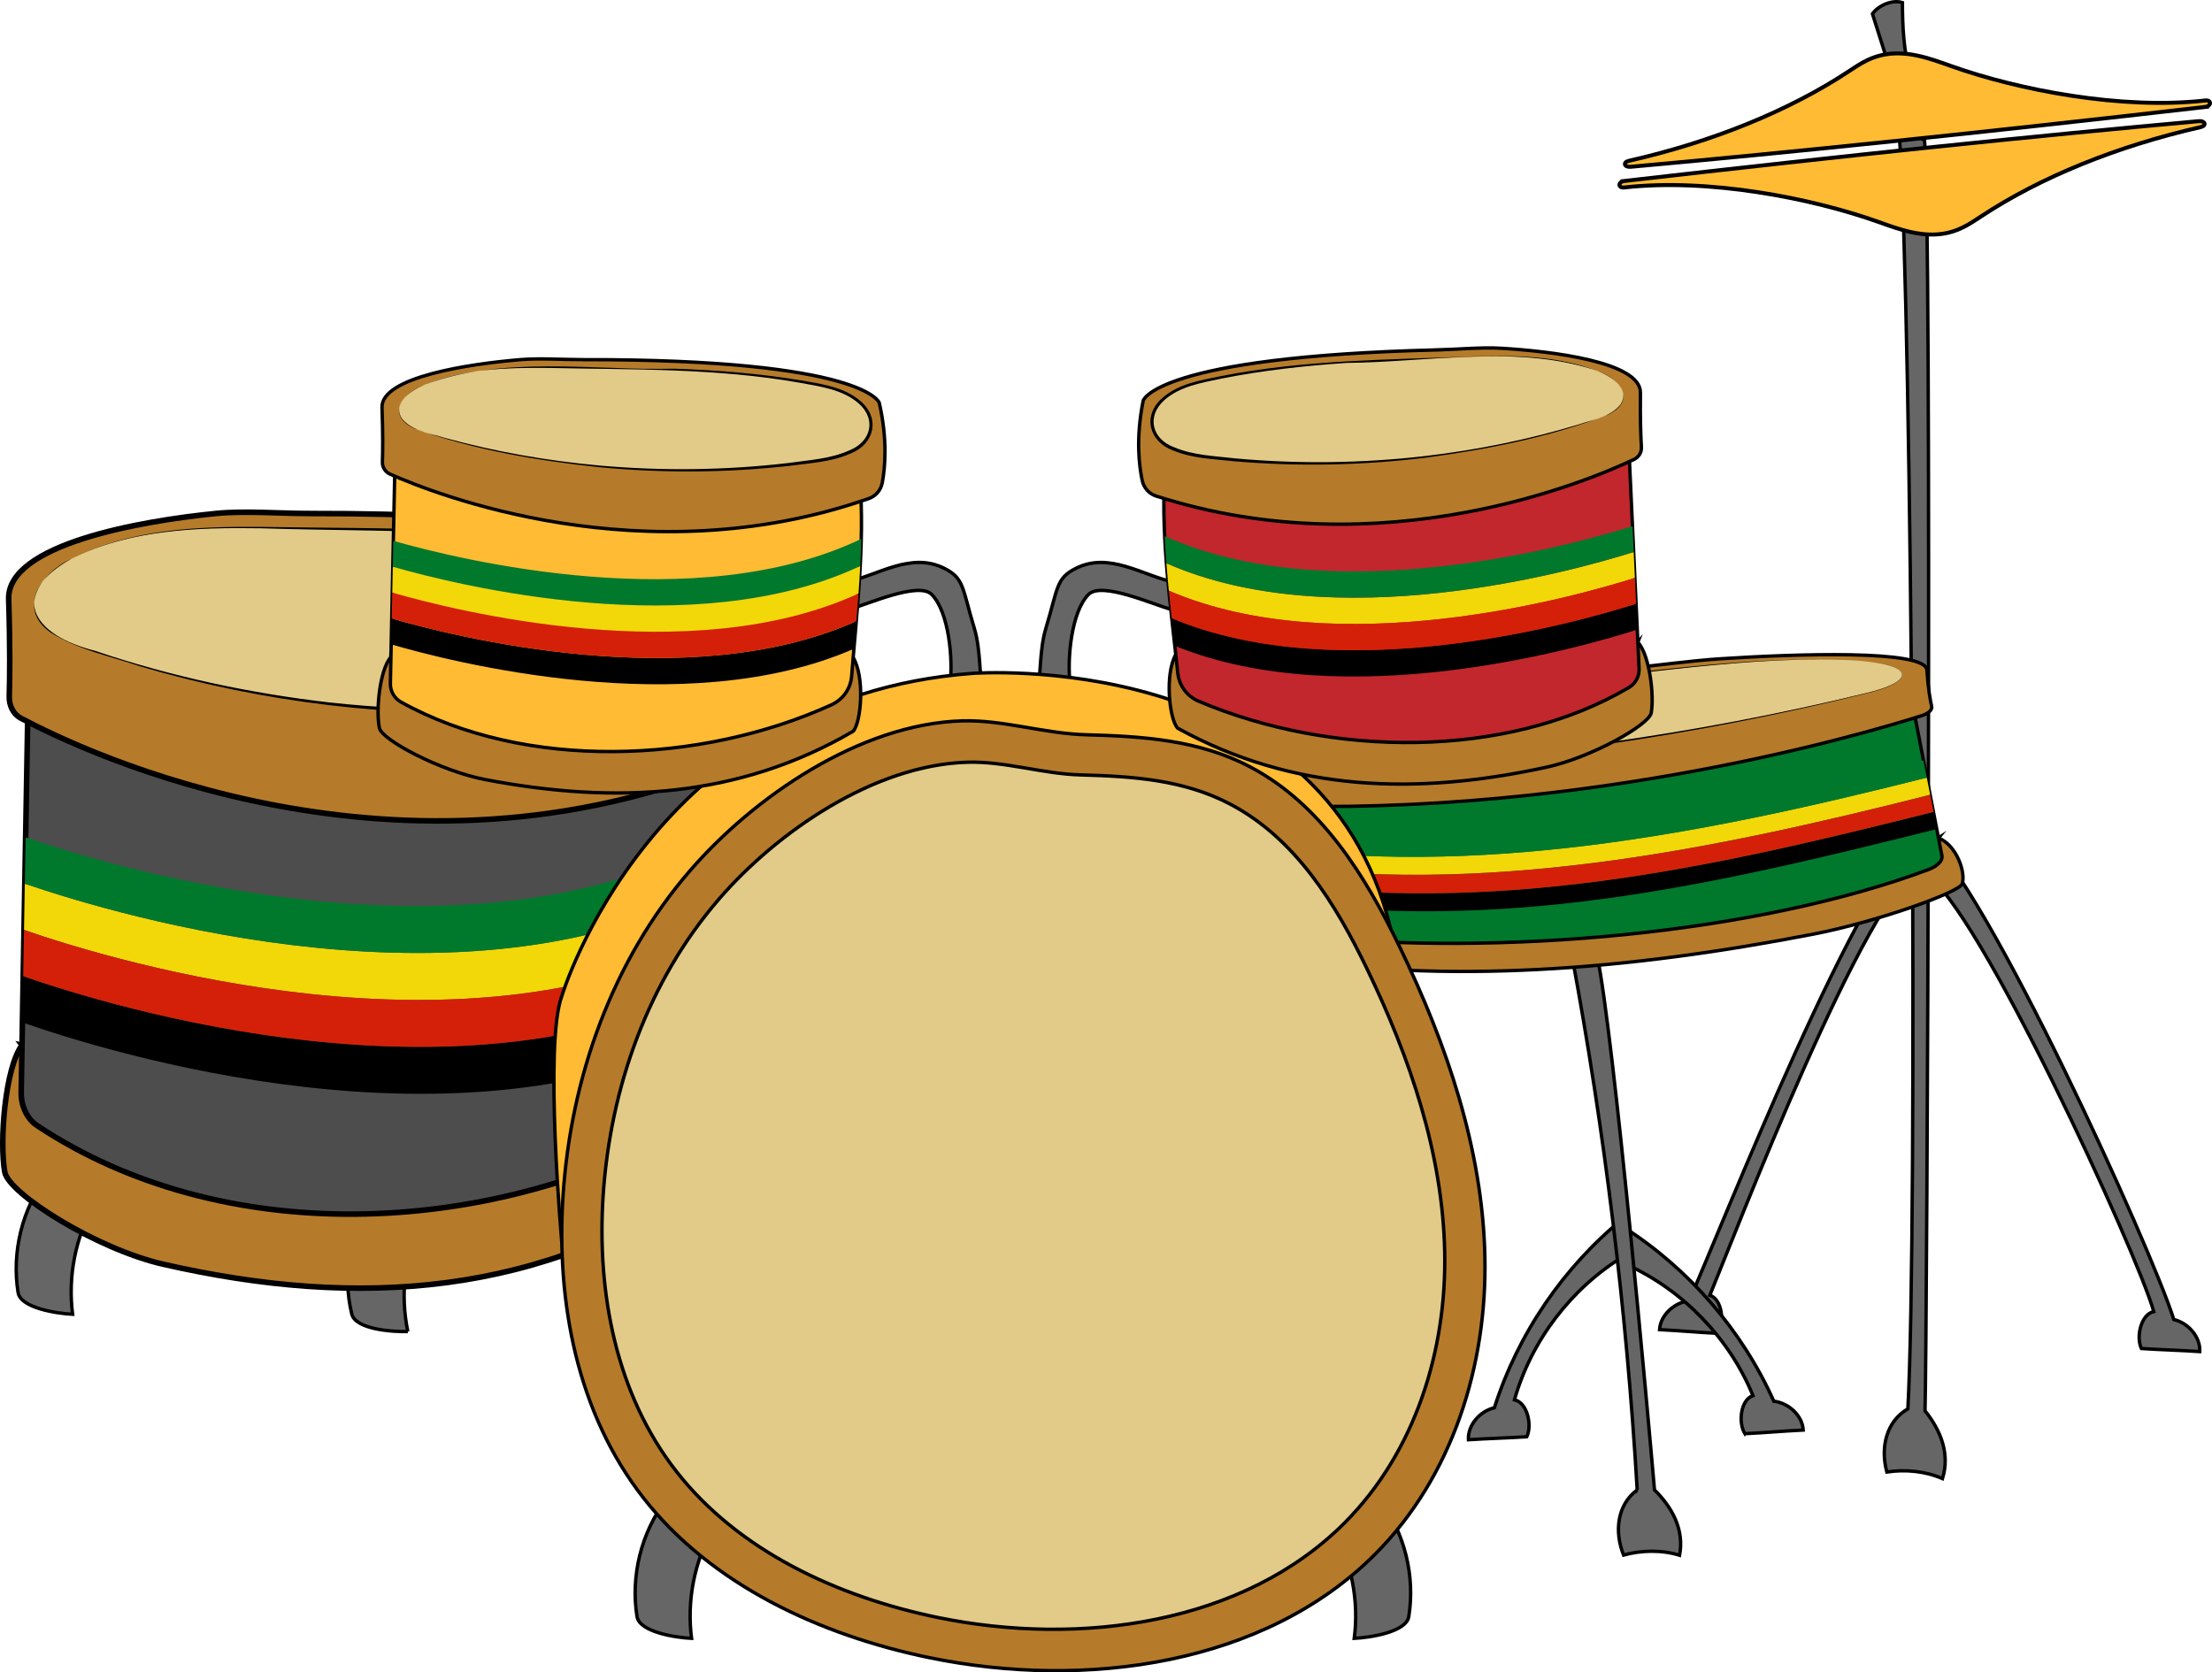 <?xml version="1.0" encoding="UTF-8"?>
<svg xmlns="http://www.w3.org/2000/svg" viewBox="0 0 159.079 120.291">
  <defs>
    <style>
      .d {
        fill: #d42008;
      }

      .e {
        fill: #4d4d4d;
      }

      .e, .f, .g, .h, .i, .j, .k, .l, .m, .n {
        stroke: #000;
        stroke-miterlimit: 10;
      }

      .e, .h {
        stroke-width: .4px;
      }

      .o, .i {
        fill: #e2ca88;
      }

      .p, .k {
        fill: #00792d;
      }

      .f {
        stroke-width: .286px;
      }

      .f, .l {
        fill: #fb3;
      }

      .g {
        stroke-width: .243px;
      }

      .g, .h, .j {
        fill: #b57b2a;
      }

      .i, .j, .k, .l, .m, .n {
        stroke-width: .244px;
      }

      .m {
        fill: #c1272d;
      }

      .q {
        fill: #f2d709;
      }

      .n {
        fill: #666;
      }
    </style>
  </defs>
  <g id="a" data-name="Capa 1"/>
  <g id="b" data-name="Capa 2">
    <g id="c" data-name="Instruments Group">
      <g>
        <g>
          <path class="n" d="M135.72,4.34l-1.061-3.348c.446-.614,1.433-1.035,2.157-.807,.002,1.634,.081,3.671,.608,5.217-.553-.312-1.151-.75-1.704-1.062Z"/>
          <path class="n" d="M123.543,95.905c-1.411-.069-2.784-.198-4.194-.267,.064-1.056,1.065-1.954,2.117-2.071,2.296-5.1,12.398-31.142,17.117-34.146,.026,.831-.321,1.896-.295,2.727-4.041,1.85-13.626,26.909-15.322,31.017,.889,.294,1.075,1.947,.578,2.741Z"/>
          <path class="n" d="M154.001,96.996c1.409,.094,2.788,.126,4.197,.22,.059-1.056-.832-2.064-1.863-2.302-1.69-5.332-13.529-31.302-17.868-34.832-.122,.822,.099,1.92-.022,2.743,3.8,2.305,15.238,27.239,16.447,31.516-.917,.189-1.292,1.809-.891,2.655Z"/>
          <path class="n" d="M137.206,101.336c.719-12.922,.301-78.541-.602-91.451,.642-.175,1.285-.191,1.804,.226,.546,5.964,.181,86.118,.033,91.367,1.153,1.434,1.801,3.12,1.255,4.878-1.233-.544-2.668-.677-4.001-.477-.473-1.748-.055-3.634,1.511-4.543Z"/>
          <path class="f" d="M116.822,13.018c-.462,.053-.478,.518-.016,.466,6.022-.68,13.44,.749,18.308,2.486,1.492,.532,3.22,1.185,4.994,.77,.96-.225,1.67-.717,2.361-1.173,4.292-2.831,9.808-5.065,15.787-6.422,.45-.102,.344-.472-.124-.43-11.916,1.077-24.78,2.406-41.311,4.302Z"/>
          <path class="f" d="M158.581,7.694c.462-.053,.478-.518,.016-.466-6.022,.68-13.44-.749-18.308-2.486-1.492-.532-3.22-1.185-4.994-.77-.96,.225-1.67,.717-2.361,1.173-4.292,2.831-9.808,5.065-15.787,6.422-.45,.102-.344,.472,.124,.43,11.916-1.077,24.78-2.406,41.311-4.302Z"/>
        </g>
        <path class="n" d="M109.801,103.343c-1.409,.092-2.788,.122-4.197,.214-.058-1.056,.835-2.063,1.866-2.3,1.698-5.33,4.982-10.143,9.326-13.667,.121,.822-.102,1.92,.019,2.743-3.803,2.3-6.686,6.078-7.901,10.353,.917,.19,1.29,1.811,.888,2.656Z"/>
        <path class="n" d="M125.487,103.122c1.411-.068,2.784-.194,4.195-.261-.062-1.056-1.063-1.955-2.114-2.074-2.289-5.104-6.096-9.515-10.811-12.525-.027,.831,.318,1.897,.291,2.727,4.039,1.856,7.33,5.283,9.02,9.394-.889,.293-1.077,1.945-.582,2.74Z"/>
        <path class="n" d="M117.742,107.166c-.764-12.919-2.338-25.79-4.712-38.512,.618-.247,1.254-.336,1.818,.018,1.224,5.862,3.684,33.263,4.137,38.494,1.31,1.293,2.146,2.894,1.804,4.702-1.287-.4-2.728-.367-4.029-.016-.67-1.682-.47-3.603,.982-4.686Z"/>
        <g>
          <path class="g" d="M139.41,60.278c1.284,.494,1.968,2.443,1.709,3.289-.185,.604-6.087,2.728-10.699,3.621-13.442,2.603-26.38,3.633-38.819,1.649-.927-.388-1.587-2.507-.502-3.552,5.994,.625,12.59,.345,18.994-.238,8.355-.761,16.683-1.826,24.881-3.181,1.685-.279,3.37-.886,4.437-1.589Z"/>
          <path class="k" d="M137.593,50.894l2.061,10.648c.071,.368-.305,.758-.983,1.011-12.486,4.655-30.898,6.227-44.973,4.783-1.235-.127-2.126-.567-2.318-1.159-.98-3.01-2.334-6.25-2.252-9.328,9.178-.393,18.567-1.078,27.714-2.177,6.689-.804,14.41-2.28,20.751-3.776Z"/>
          <path class="g" d="M117.186,48.062c1.969-.202,4.554-.549,6.527-.677,5.365-.349,14.768-.681,14.862,.808,.081,1.286,.238,2.152,.342,2.614,.056,.249-.221,.512-.705,.666-4.361,1.385-25.773,7.698-49.889,6.35-.743-.042-1.317-.275-1.512-.607-.401-.684-.881-2.005-.256-3.883,0,0,1.118-2.241,30.631-5.271Z"/>
          <g>
            <path class="o" d="M133.977,47.551c1.42,.127,2.956,.449,2.834,1.055-.114,.567-1.601,1.015-2.92,1.338-12.582,3.087-26.596,5.001-40.281,5.499-2.324,.085-5.068,.035-5.868-.76-.576-.571,.184-1.336,1.431-1.867s2.888-.873,4.499-1.177c6.865-1.299,14.003-2.169,21.123-2.906,6.147-.636,13.331-1.705,19.183-1.183Z"/>
            <path d="M133.977,47.551c3.733,.308,3.761,1.512,.103,2.362-6.144,1.521-12.364,2.725-18.628,3.63-6.263,.915-12.57,1.535-18.89,1.877-2.623,.072-5.319,.448-7.919-.155-1.658-.432-1.477-1.546-.096-2.261,2.391-1.18,5.109-1.403,7.681-1.917,4.161-.706,8.345-1.267,12.536-1.749,7.403-.658,17.862-2.414,25.213-1.786h0Zm0,0c-7.314-.597-17.833,1.213-25.2,1.905-6.25,.827-12.591,1.518-18.687,3.134-1.182,.304-3.897,1.746-1.384,2.447,2.566,.573,5.23,.233,7.844,.168,6.317-.311,12.621-.9,18.884-1.784,6.265-.874,12.49-2.048,18.638-3.539,3.478-.785,3.782-1.981-.096-2.332h0Z"/>
          </g>
          <g>
            <path class="q" d="M90.167,62.105c-.109-.44-.212-.881-.305-1.324,16.398,2.473,32.808-.831,48.705-4.847,.082,.411,.164,.822,.246,1.232-15.985,4.044-32.121,7.356-48.647,4.939Z"/>
            <path class="p" d="M89.863,60.78c-.088-.436-.412-.729-.476-1.169,16.301,2.513,33.104-.899,48.933-4.915,.083,.412,.165,.824,.248,1.236-15.897,4.016-32.306,7.32-48.705,4.847Z"/>
            <path d="M90.89,64.762c-.124-.443-.249-.886-.372-1.33,17.184,2.421,32.039-.881,48.543-5.036,.083,.411,.165,.821,.249,1.232-16.686,4.175-31.002,7.493-48.42,5.135Z"/>
            <path class="d" d="M90.518,63.432c-.121-.441-.239-.883-.351-1.327,16.525,2.416,32.661-.895,48.647-4.939,.083,.41,.165,.82,.247,1.23-16.503,4.156-31.36,7.457-48.543,5.036Z"/>
          </g>
        </g>
        <path class="n" d="M5.222,94.534c-.349-2.691,.193-5.49,1.521-7.857-.957-.698-2.42-1.385-3.377-2.083-1.77,2.364-2.533,5.457-2.066,8.373,.179,1.119,2.791,1.513,3.922,1.567Z"/>
        <path class="n" d="M29.329,95.775c-.555-2.656-.23-5.489,.911-7.951-1.008-.622-2.52-1.195-3.528-1.817-1.583,2.493-2.105,5.636-1.415,8.507,.265,1.101,2.899,1.294,4.032,1.26Z"/>
        <path class="n" d="M49.734,117.844c-.349-2.691,.193-5.49,1.521-7.857-.957-.698-2.42-1.385-3.377-2.083-1.77,2.364-2.533,5.457-2.066,8.373,.179,1.119,2.791,1.513,3.922,1.567Z"/>
        <path class="n" d="M97.393,117.844c.349-2.691-.193-5.49-1.521-7.857,.957-.698,2.42-1.385,3.377-2.083,1.77,2.364,2.533,5.457,2.066,8.373-.179,1.119-2.791,1.513-3.922,1.567Z"/>
        <g>
          <path class="h" d="M1.583,75.173c-1.227,1.65-1.63,6.974-1.24,9.132,.278,1.542,6.578,5.53,11.387,6.627,14.016,3.199,27.285,2.39,39.599-6.225,.882-1.273,1.234-7.037-.022-9.494-5.982,3.279-12.711,4.338-19.291,4.544-8.584,.269-17.185-.269-25.698-1.606-1.75-.275-3.548-1.417-4.736-2.978Z"/>
          <path class="e" d="M2.022,49.954l-.498,28.614c-.017,.99,.423,1.914,1.147,2.395,13.353,8.864,32.253,7.992,46.305,.356,1.233-.67,2.07-2.073,2.177-3.686,.543-8.198,1.431-17.101,.888-25.189-9.363,1.464-18.983,2.214-28.42,1.809-6.901-.296-14.949-2.083-21.6-4.3Z"/>
          <path class="h" d="M22.286,36.936c-2.026,.004-4.698-.206-6.718-.007-5.491,.541-15.073,2.226-14.945,6.176,.11,3.411,.08,5.734,.044,6.981-.02,.672,.3,1.289,.815,1.563,4.628,2.463,27.278,13.265,51.523,3.147,.747-.312,1.294-1.083,1.442-2.012,.304-1.912,.593-5.523-.321-10.301,0,0-1.468-5.6-31.839-5.546Z"/>
          <g>
            <path class="o" d="M5.188,40.164c-1.421,.721-2.929,1.987-2.715,3.551,.2,1.463,1.775,2.238,3.16,2.731,13.216,4.709,27.709,5.934,41.656,3.521,2.369-.41,5.143-1.289,5.835-3.599,.498-1.662-.387-3.471-1.729-4.529s-3.058-1.513-4.736-1.877c-7.154-1.553-14.52-1.903-21.848-1.905-6.327-.003-13.768-.863-19.623,2.107Z"/>
            <path d="M5.188,40.163c-4.699,2.612-2.806,5.545,1.63,6.643,5.464,1.849,11.138,3.057,16.863,3.718,6.877,.752,13.838,.672,20.688-.287,3.085-.577,7.543-.621,8.631-4.145,.478-2.282-1.383-4.335-3.425-5.112-9.921-3.169-20.556-2.65-30.851-2.983-4.579-.067-9.352,.099-13.536,2.166h0Zm0,0c4.17-2.099,8.955-2.3,13.537-2.266,9.223,.159,18.535-.108,27.616,1.847,2.241,.462,4.743,1.06,6.181,3.023,1.626,2.035,.987,4.982-1.349,6.151-2.106,1.172-4.493,1.294-6.755,1.666-2.295,.288-4.599,.521-6.91,.619-9.234,.452-18.548-.654-27.413-3.269-2.177-.74-4.512-1.199-6.465-2.446-2.486-1.768-.609-4.367,1.56-5.324h0Z"/>
          </g>
          <g>
            <path class="q" d="M51.89,67.006c.072-1.178,.136-2.357,.188-3.534-17.87,10.071-43.445,2.439-50.293,.09l-.058,3.327c6.589,2.277,32.176,10.028,50.163,.117Z"/>
            <path class="p" d="M52.078,63.472c.051-1.168,.089-2.333,.111-3.491-17.755,10.17-43.261,2.668-50.346,.253l-.058,3.328c6.848,2.35,32.422,9.982,50.293-.09Z"/>
            <path d="M51.4,74.112c.085-1.178,.172-2.366,.256-3.559-18.1,9.716-43.666,1.862-49.986-.337l-.058,3.326c6.018,2.11,31.563,10.082,49.789,.57Z"/>
            <path class="d" d="M51.656,70.553c.083-1.179,.163-2.362,.235-3.548-17.987,9.911-43.574,2.16-50.163-.117l-.058,3.327c6.321,2.199,31.886,10.053,49.986,.337Z"/>
          </g>
        </g>
        <path class="n" d="M59.031,41.977c2.426,.357,4.678-1.539,7.13-1.522,.606,.004,1.207,.152,1.749,.424,1.443,.725,1.28,1.408,2.161,4.32,.477,1.579,.348,3.551,.651,4.956-1.306,.261-2.288,.753-3.594,1.014,.039-.801,.568-1.446,1.192-1.95,.233-1.753-.069-5.216-1.321-6.465-.949-.947-4.625,.726-5.921,1.071s-.947-2.615-2.047-1.849Z"/>
        <path class="n" d="M86.254,41.977c-2.426,.357-4.678-1.539-7.13-1.522-.606,.004-1.207,.152-1.749,.424-1.443,.725-1.28,1.408-2.161,4.32-.477,1.579-.348,3.551-.651,4.956,1.306,.261,2.288,.753,3.594,1.014-.039-.801-.568-1.446-1.192-1.95-.233-1.753,.069-5.216,1.321-6.465,.949-.947,4.625,.726,5.921,1.071s.947-2.615,2.047-1.849Z"/>
        <g>
          <path class="l" d="M40.407,89.421s-1.283-14.371-.006-17.767c0,0,6.403-21.478,29.518-23.219,0,0,25.189-1.926,30.084,18.353"/>
          <path class="j" d="M49.622,62.627c-5.623,6.507-8.571,14.92-9.129,23.359-.504,7.628,1.001,15.643,5.78,21.756,4.867,6.225,12.644,9.861,20.57,11.492,11.234,2.311,24.117,.52,32.059-7.452,5.579-5.601,8.045-13.609,7.886-21.358s-2.734-15.29-6.131-22.32c-2.46-5.092-5.62-10.237-10.743-12.939-3.681-1.942-7.704-2.203-11.806-2.314-2.998-.081-5.939-1.082-8.899-1-7.4,.206-15.05,5.528-19.586,10.777Z"/>
          <path class="i" d="M51.71,64.663c-5.134,5.94-7.825,13.621-8.334,21.325-.46,6.964,.914,14.281,5.276,19.861,4.443,5.683,11.543,9.002,18.779,10.491,10.256,2.11,22.017,.475,29.267-6.803,5.094-5.113,7.345-12.424,7.199-19.498-.146-7.074-2.496-13.958-5.597-20.377-2.246-4.648-5.131-9.345-9.808-11.812-3.36-1.773-7.033-2.011-10.778-2.112-2.737-.074-5.422-.988-8.124-.913-6.756,.188-13.739,5.046-17.881,9.838Z"/>
        </g>
        <g>
          <path class="j" d="M28.114,47.259c-.82,.923-1.089,3.901-.829,5.108,.186,.862,4.397,3.093,7.612,3.707,9.368,1.79,18.238,1.337,26.468-3.482,.59-.712,.825-3.937-.015-5.311-3.999,1.834-8.496,2.427-12.894,2.542-5.737,.15-11.486-.15-17.177-.898-1.17-.154-2.372-.793-3.165-1.666Z"/>
          <path class="l" d="M28.407,33.151l-.333,16.007c-.011,.554,.283,1.071,.767,1.34,8.925,4.959,21.558,4.471,30.951,.199,.824-.375,1.383-1.16,1.455-2.062,.363-4.586,.957-9.566,.594-14.091-6.258,.819-12.688,1.239-18.996,1.012-4.612-.166-9.992-1.165-14.438-2.405Z"/>
          <path class="j" d="M41.952,25.869c-1.354,.002-3.14-.115-4.49-.004-3.671,.303-10.075,1.245-9.99,3.455,.073,1.908,.054,3.207,.029,3.905-.013,.376,.201,.721,.544,.874,3.094,1.378,18.233,7.421,34.438,1.76,.499-.174,.865-.606,.964-1.125,.203-1.069,.396-3.09-.215-5.763,0,0-.981-3.132-21.282-3.103Z"/>
          <g>
            <path class="o" d="M30.523,27.674c-.95,.403-1.958,1.111-1.815,1.986,.134,.819,1.187,1.252,2.112,1.528,8.834,2.634,18.521,3.32,27.843,1.97,1.583-.229,3.437-.721,3.9-2.013,.333-.929-.259-1.942-1.156-2.533s-2.044-.846-3.166-1.05c-4.782-.869-9.705-1.064-14.603-1.066-4.229-.001-9.203-.483-13.116,1.179Z"/>
            <path d="M30.523,27.674c-.922,.376-2.364,1.336-1.601,2.455,.744,.89,2.001,1.026,3.049,1.361,3.644,1,7.385,1.656,11.147,1.995,4.517,.401,9.07,.344,13.574-.182,1.488-.211,3.033-.293,4.39-.909,1.575-.621,1.974-2.269,.639-3.405-1.134-.971-2.714-1.187-4.178-1.455-5.97-1.059-12.051-.939-18.091-1.069-3.005-.026-6.106,.051-8.928,1.21h0Zm0,0c5.639-2.118,12.084-1.019,18.007-1.155,3.025,.103,6.051,.342,9.043,.834,1.467,.264,3.068,.453,4.29,1.476,1.451,1.229,1.055,3.088-.679,3.785-1.428,.636-2.975,.697-4.468,.901-4.518,.497-9.086,.523-13.609,.091-4.502-.482-9.041-1.245-13.305-2.78-2.06-.955-.896-2.558,.721-3.152h0Z"/>
          </g>
          <g>
            <path class="q" d="M61.74,42.69c.048-.659,.091-1.319,.125-1.977-11.945,5.634-29.039,1.365-33.616,.05l-.039,1.861c4.404,1.274,21.507,5.609,33.53,.065Z"/>
            <path class="p" d="M61.865,40.713c.034-.653,.059-1.305,.074-1.953-11.867,5.689-28.916,1.492-33.652,.142l-.039,1.861c4.577,1.315,21.672,5.584,33.616-.05Z"/>
            <path d="M61.412,46.666c.057-.659,.115-1.323,.171-1.991-12.098,5.435-29.187,1.042-33.411-.189l-.039,1.861c4.023,1.18,21.097,5.64,33.279,.319Z"/>
            <path class="d" d="M61.583,44.675c.056-.659,.109-1.321,.157-1.985-12.023,5.544-29.125,1.208-33.53-.065l-.039,1.861c4.225,1.23,21.313,5.624,33.411,.189Z"/>
          </g>
        </g>
        <g>
          <path class="j" d="M117.789,46.195c.844,.902,1.189,3.872,.959,5.085-.164,.867-4.316,3.204-7.514,3.9-9.32,2.028-18.198,1.802-26.548-2.806-.608-.697-.925-3.914-.121-5.31,4.044,1.731,8.556,2.209,12.955,2.212,5.739,.004,11.479-.443,17.148-1.337,1.165-.184,2.351-.853,3.122-1.746Z"/>
          <path class="m" d="M117.136,32.1l.741,15.993c.026,.553-.255,1.078-.732,1.359-8.796,5.185-21.437,5.02-30.936,.989-.833-.353-1.413-1.124-1.507-2.024-.48-4.575-1.201-9.539-.953-14.071,6.277,.659,12.716,.914,19.016,.527,4.607-.283,9.959-1.42,14.372-2.773Z"/>
          <path class="j" d="M103.41,25.165c1.354-.033,3.136-.195,4.489-.118,3.677,.209,10.103,.988,10.075,3.199-.025,1.909,.028,3.208,.07,3.905,.023,.376-.182,.726-.522,.888-3.058,1.456-18.038,7.884-34.382,2.639-.504-.162-.88-.584-.992-1.101-.231-1.064-.475-3.078,.068-5.766,0,0,.901-3.156,21.195-3.645Z"/>
          <g>
            <path class="o" d="M114.881,26.678c.959,.379,1.986,1.061,1.865,1.939-.113,.822-1.154,1.282-2.072,1.581-8.764,2.859-18.43,3.791-27.784,2.68-1.589-.189-3.455-.633-3.95-1.913-.357-.921,.209-1.948,1.091-2.562s2.022-.898,3.138-1.131c4.758-.991,9.675-1.312,14.571-1.438,4.228-.109,9.188-.718,13.142,.843Z"/>
            <path d="M114.881,26.678c1.602,.544,2.858,2.115,.801,3.133-4.223,1.643-8.741,2.522-13.229,3.119-4.511,.547-9.078,.638-13.607,.256-1.497-.167-3.045-.188-4.489-.787-1.729-.645-2.212-2.493-.775-3.766,1.195-1.054,2.791-1.284,4.251-1.585,5.961-1.173,12.048-1.168,18.091-1.412,3.006-.083,6.115-.063,8.958,1.043h0Zm0,0c-5.7-1.933-12.106-.628-18.023-.574-3.017,.201-6.027,.536-8.991,1.123-1.456,.305-3.03,.561-4.14,1.561-1.29,1.165-.884,2.802,.726,3.388,1.372,.581,2.918,.624,4.411,.797,4.515,.411,9.069,.351,13.574-.164,3.753-.435,7.475-1.186,11.093-2.279,1.04-.362,2.291-.53,3.013-1.438,.734-1.138-.734-2.06-1.663-2.413h0Z"/>
          </g>
          <g>
            <path class="q" d="M84.058,42.486c-.065-.658-.125-1.316-.176-1.973,12.085,5.327,29.064,.623,33.607-.808l.086,1.86c-4.37,1.386-21.357,6.157-33.517,.921Z"/>
            <path class="p" d="M83.882,40.513c-.051-.652-.093-1.303-.124-1.95,12.009,5.384,28.945,.754,33.645-.717l.086,1.86c-4.542,1.431-21.522,6.135-33.607,.808Z"/>
            <path d="M84.487,46.452c-.074-.657-.148-1.32-.222-1.986,12.233,5.125,29.204,.296,33.396-1.041l.086,1.859c-3.991,1.282-20.946,6.176-33.26,1.168Z"/>
            <path class="d" d="M84.265,44.466c-.072-.658-.142-1.318-.207-1.98,12.16,5.236,29.147,.465,33.517-.921l.086,1.86c-4.192,1.338-21.163,6.166-33.396,1.041Z"/>
          </g>
        </g>
      </g>
    </g>
  </g>
</svg>